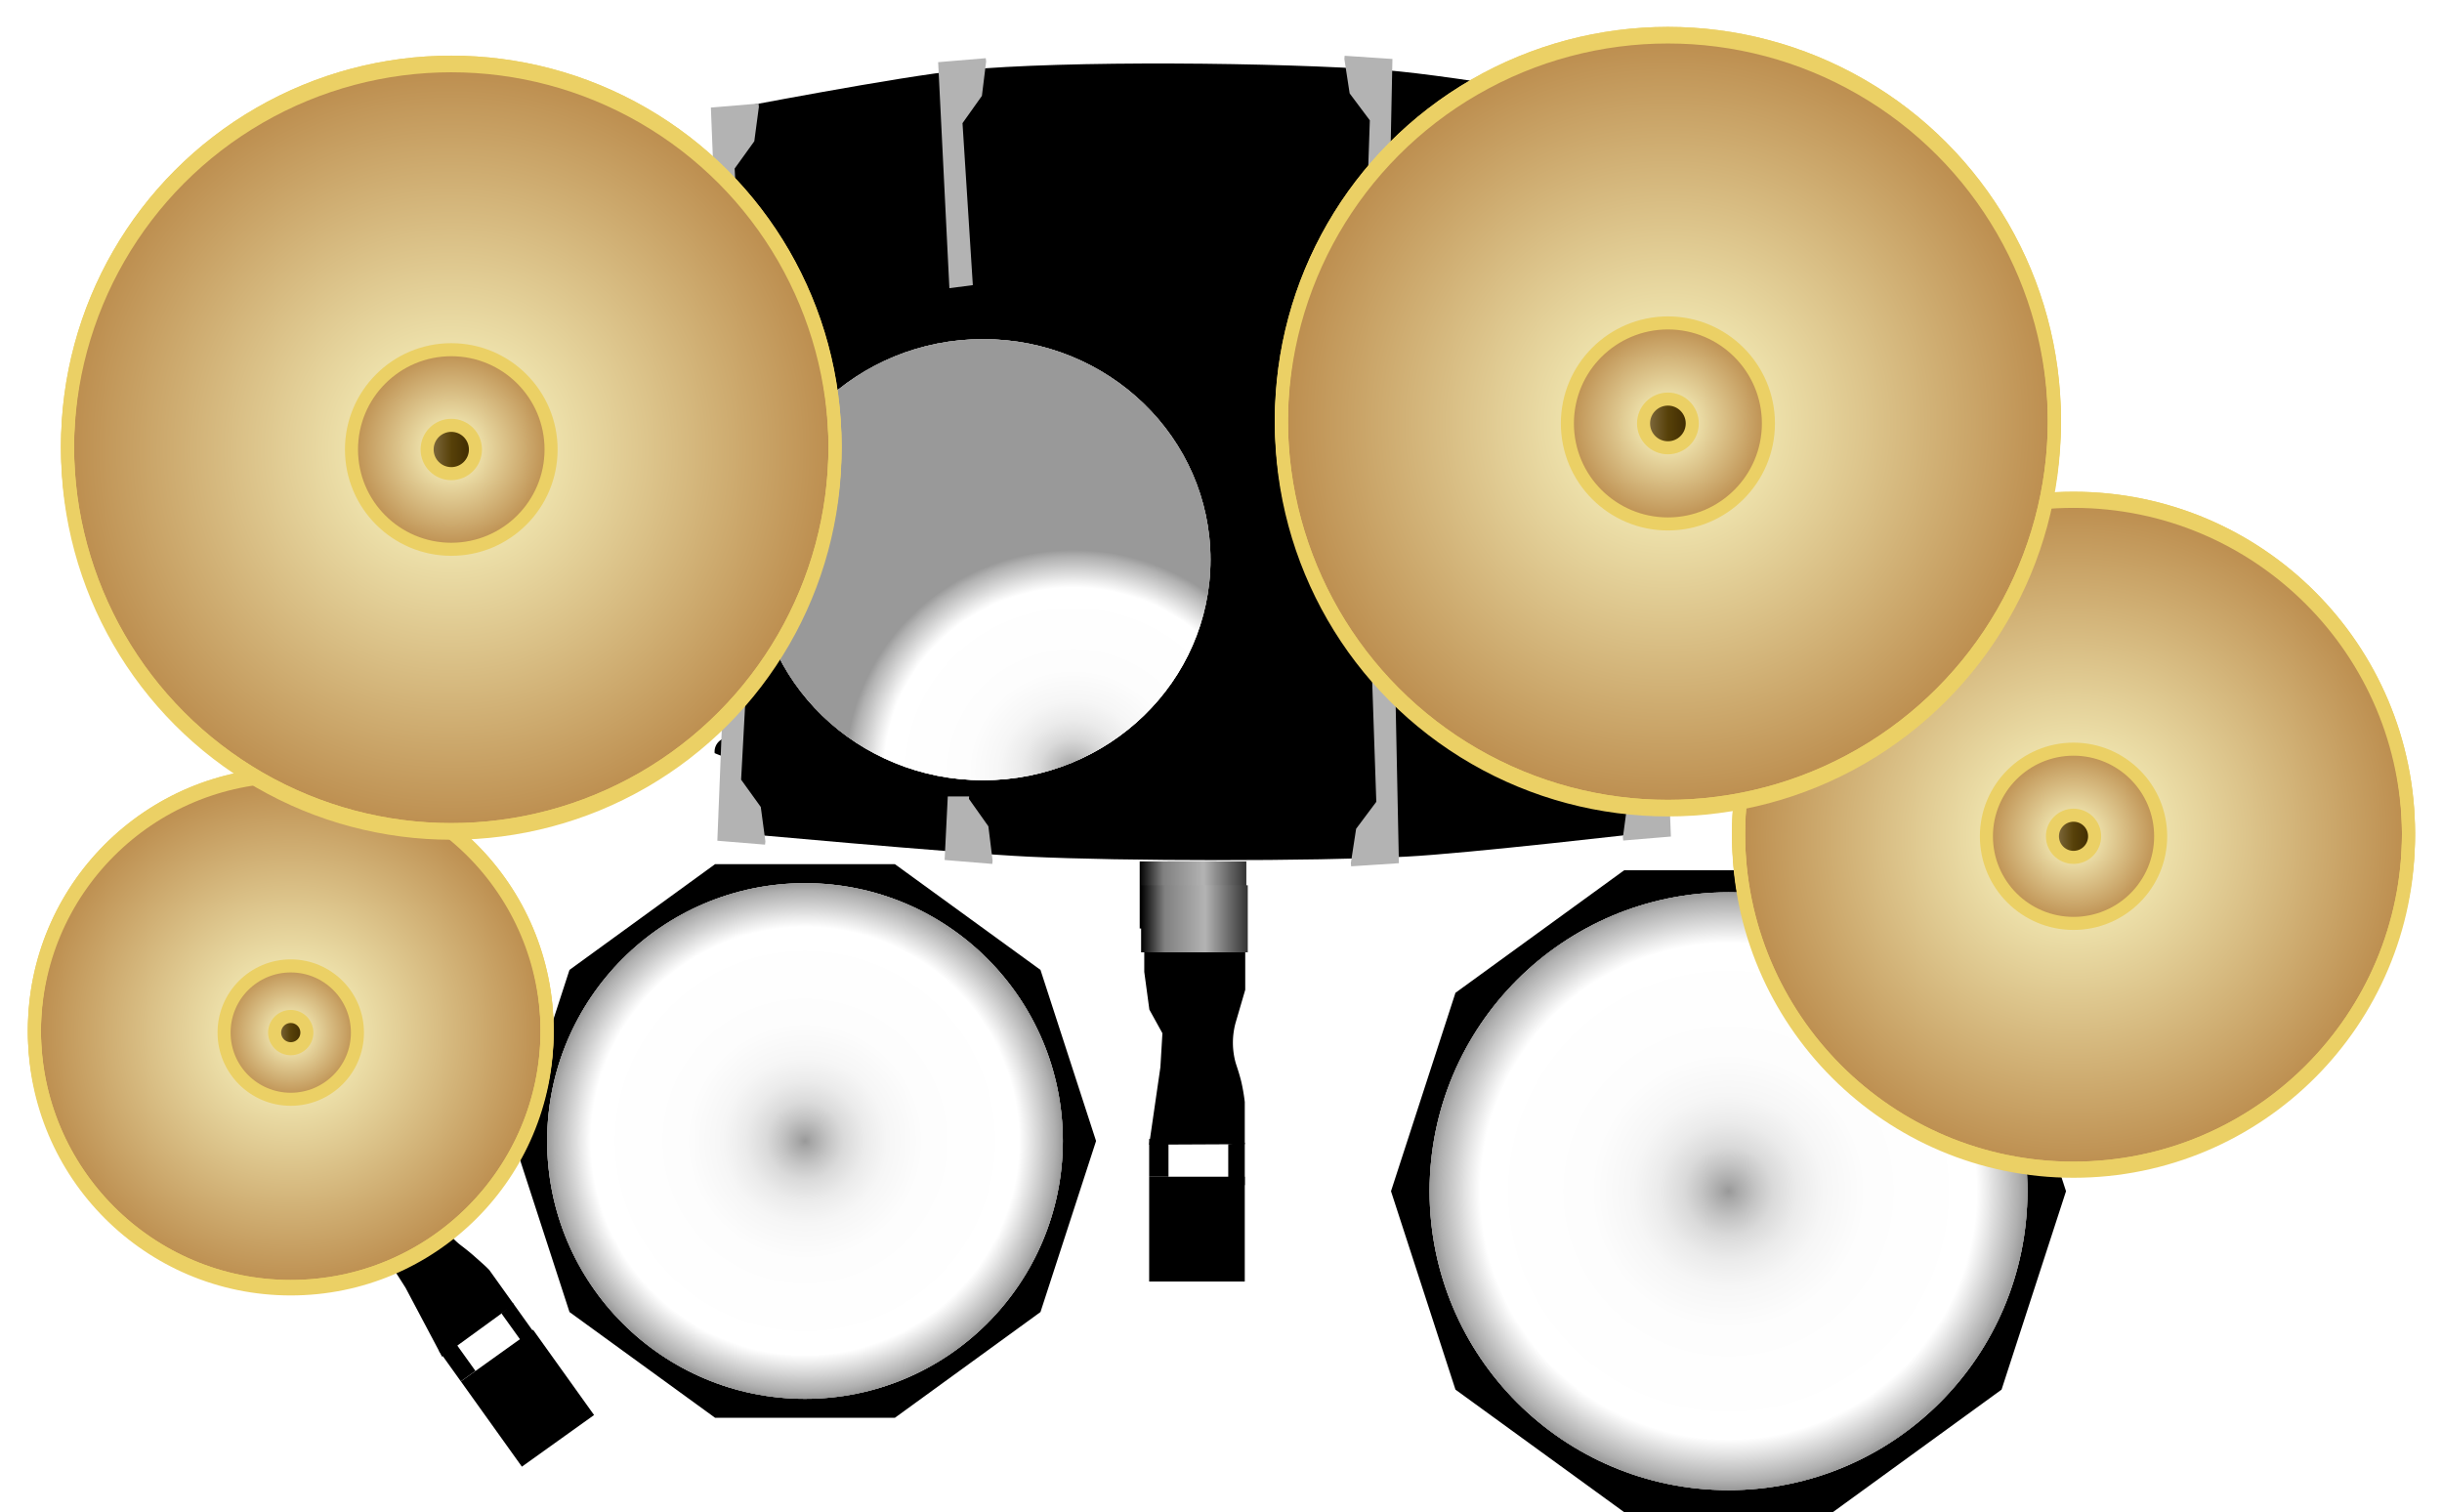 <svg id="f0d848c7-f78b-4df5-9696-c32466b46e3a" data-name="Layer 1" xmlns="http://www.w3.org/2000/svg" xmlns:xlink="http://www.w3.org/1999/xlink" viewBox="0 0 373.92 231.56">
  <defs>
    <style>
      .e6b761b5-5df1-449a-a89e-12cdc973f46b, .eabed27e-a998-42cb-bff2-c5507ad1e61d {
        fill: none;
      }

      .ba77dddb-881a-4fe3-9676-e9523c5339f6 {
        fill: url(#b2ecd7a3-0aa4-493f-8a2d-a681c7e4b507);
      }

      .bf1e7eec-2062-49cb-ba24-8087a2af2d24 {
        fill: #b3b3b3;
      }

      .a3cf1b3b-da9d-4d7a-ae89-2b09950cf742 {
        fill: url(#f28f44ed-f71a-43f1-8c54-526db55b35f6);
      }

      .ecd3fe95-3935-4830-b851-b4a2bf84873f {
        fill: url(#e7d64ec1-43a9-4e78-b324-4c17d5bc6c74);
      }

      .b1e665d1-dc45-4b16-b83d-8f18d4f79561 {
        fill: #fff;
      }

      .b7090f72-b4b5-4f07-bb56-e08c92ccd68e {
        fill: url(#b6176748-4ecd-4689-aeab-56ddea99f06d);
      }

      .bb3397aa-8599-46ab-8b42-3265b45b3bc2 {
        fill: url(#fb82c2a2-20b3-477a-a08c-fb7f41afd1ff);
      }

      .b4f82f34-e258-41db-8b26-04756709e499 {
        fill: url(#bd399d45-c29c-49da-9e68-62b6e913c0d9);
      }

      .a4034030-abf6-4061-90e4-f1cbf0bb8076 {
        fill: url(#a35ba333-8f9f-401e-a8ac-b83fd8bebcd0);
      }

      .bd8ac66d-b9e1-464d-97e5-675cd7bcd95d {
        fill: url(#b496cd71-b9bc-4c7c-a765-c1b8c5e122fa);
      }

      .b5423a52-3789-45da-b72b-a5694f5c766f {
        fill: url(#e1b61a00-0dcc-45fd-99ab-fddee18ce819);
      }

      .a31ce416-9e92-4797-971c-bfafffb85a26, .a92619fa-d51c-4103-b2c6-d868154836de, .ac6625a5-b047-47d2-9495-550a22dd5f33, .af00eb1a-d14d-4a57-a424-d8b757fa08b0, .b96cd99d-178a-4404-ad4a-a224a3b8b892, .ba08a946-d098-40a4-82a7-d5d56265a209, .ba877b87-ac5c-4203-981c-e7431102cae5, .e6b761b5-5df1-449a-a89e-12cdc973f46b, .e6c71062-405b-41f9-b047-b761b85eb098, .e87679fd-5bf3-4a8f-b2b1-5188101693d2, .f382bcc3-3bb1-4b13-bf33-2278f931a309, .f3e597c5-b245-4865-8567-95d234974de1, .faeffed6-3b09-47f6-8ffb-5074e898ec51 {
        stroke: #ebd065;
        stroke-miterlimit: 10;
        stroke-width: 2px;
      }

      .faeffed6-3b09-47f6-8ffb-5074e898ec51 {
        fill: url(#a92fad4b-c7ab-48d7-bd3a-03a4de9f0d60);
      }

      .ad01e7e7-c559-49bb-91bd-ec269dc9dfcc {
        clip-path: url(#a98226df-ad14-47eb-a87e-c7ab93d51590);
      }

      .b3e0b82a-8d49-4dc7-b0e6-cae1f99ec507 {
        clip-path: url(#b56d20de-d7b5-429a-88d5-64fb126e86ba);
      }

      .e774a99e-4869-4fe6-a5a1-1498de1d46a8 {
        clip-path: url(#b08bc253-8643-464b-afde-bc58bdd64806);
      }

      .ba877b87-ac5c-4203-981c-e7431102cae5 {
        fill: url(#b4b4be9c-8efd-496b-a266-de5eb6124310);
      }

      .b96cd99d-178a-4404-ad4a-a224a3b8b892 {
        fill: url(#bd8bad4a-25c8-469f-bd4a-7e8081414d83);
      }

      .a92619fa-d51c-4103-b2c6-d868154836de {
        fill: url(#e03f97bf-2328-4894-9b32-423ea26aa4f4);
      }

      .e15829a9-cb7a-4f29-af1c-206288aa03aa {
        clip-path: url(#bb3bc60d-04a2-4b02-87ae-8f999861f61f);
      }

      .a1129b90-6cab-4381-b37e-71f0950a9c83 {
        clip-path: url(#b5b7eb97-e36d-4de2-b757-549ac10369da);
      }

      .a0eb9cfa-a0ae-4222-996a-686a1b7f8266 {
        clip-path: url(#be26507b-a34a-459e-b86a-1eeb9e8feeb7);
      }

      .a31ce416-9e92-4797-971c-bfafffb85a26 {
        fill: url(#f826901b-9896-4c30-9d10-d09fe891ce2e);
      }

      .ac6625a5-b047-47d2-9495-550a22dd5f33 {
        fill: url(#a6ca7136-c94e-421a-8232-815d98297d03);
      }

      .ba08a946-d098-40a4-82a7-d5d56265a209 {
        fill: url(#f0220790-bfb6-4412-9067-ae08725f5614);
      }

      .fcb73256-d4ca-4ffa-a3d8-971e42267467 {
        clip-path: url(#a1be94b2-cda7-4929-adcf-d64bf0819018);
      }

      .a84954de-a28f-40e0-bcbd-6c760d97549b {
        clip-path: url(#b090d2e5-fb1d-45b7-b05d-c3d8e6ad8ed3);
      }

      .ac2dfb74-0b03-4069-8450-4662afa65544 {
        clip-path: url(#e2f53a15-e27c-4e54-aae1-7d2e977f33ab);
      }

      .f3e597c5-b245-4865-8567-95d234974de1 {
        fill: url(#f6685966-d4b7-481e-b156-e4bb09763c0b);
      }

      .af00eb1a-d14d-4a57-a424-d8b757fa08b0 {
        fill: url(#b4090031-ebae-4cd0-bbae-0b6033d13e1e);
      }

      .f382bcc3-3bb1-4b13-bf33-2278f931a309 {
        fill: url(#b2cd7945-d453-4337-86f5-93cb47ce2de7);
      }

      .ae606123-a9aa-4ea6-8b88-6da907ae8a2e {
        clip-path: url(#b5783d88-78fa-46c1-9db1-eb0e0695759d);
      }

      .e23d9cf4-1c32-4ced-926b-1c51efa5239f {
        clip-path: url(#b6b82a18-3f0e-4200-9b64-1d64a60b0a96);
      }

      .fe5e97e0-5422-418f-87bf-a26240eb0eef {
        clip-path: url(#bcb2b0c7-869a-4dcf-82f0-0b26aebc2088);
      }

      .e87679fd-5bf3-4a8f-b2b1-5188101693d2 {
        fill: url(#ab2f674b-048e-40ce-8462-95d2b7a1888a);
      }

      .e6c71062-405b-41f9-b047-b761b85eb098 {
        fill: url(#b64d9b17-f2be-4b8b-a1de-14fe422ccd14);
      }
    </style>
    <linearGradient id="b2ecd7a3-0aa4-493f-8a2d-a681c7e4b507" x1="7234.85" y1="7069.58" x2="7376.64" y2="7069.58" gradientUnits="userSpaceOnUse">
      <stop offset="0" stop-color="#0071bc"/>
      <stop offset="0.01" stop-color="#0084b2"/>
      <stop offset="0.03" stop-color="#0095a8"/>
      <stop offset="0.06" stop-color="#00a0a2"/>
      <stop offset="0.09" stop-color="#00a79e"/>
      <stop offset="0.19" stop-color="#00a99d"/>
      <stop offset="0.29" stop-color="#0093a9"/>
      <stop offset="0.42" stop-color="#0071bc"/>
      <stop offset="0.45" stop-color="#007cb6"/>
      <stop offset="0.5" stop-color="#0090ab"/>
      <stop offset="0.56" stop-color="#009ea3"/>
      <stop offset="0.63" stop-color="#00a79e"/>
      <stop offset="0.76" stop-color="#00a99d"/>
      <stop offset="0.82" stop-color="#00a59f"/>
      <stop offset="0.89" stop-color="#009aa5"/>
      <stop offset="0.95" stop-color="#0086b0"/>
      <stop offset="1" stop-color="#0071bc"/>
    </linearGradient>
    <linearGradient id="f28f44ed-f71a-43f1-8c54-526db55b35f6" x1="174.51" y1="137.04" x2="190.85" y2="137.04" gradientUnits="userSpaceOnUse">
      <stop offset="0"/>
      <stop offset="0.22" stop-color="gray"/>
      <stop offset="0.6" stop-color="#b3b3b3"/>
      <stop offset="1" stop-color="#333"/>
    </linearGradient>
    <linearGradient id="e7d64ec1-43a9-4e78-b324-4c17d5bc6c74" x1="174.73" y1="140.7" x2="191.06" y2="140.7" xlink:href="#f28f44ed-f71a-43f1-8c54-526db55b35f6"/>
    <radialGradient id="b6176748-4ecd-4689-aeab-56ddea99f06d" cx="264.67" cy="182.41" r="45.77" gradientUnits="userSpaceOnUse">
      <stop offset="0" stop-color="#999"/>
      <stop offset="0.02" stop-color="#a9a9a9"/>
      <stop offset="0.05" stop-color="#c4c4c4"/>
      <stop offset="0.1" stop-color="#dadada"/>
      <stop offset="0.14" stop-color="#ebebeb"/>
      <stop offset="0.2" stop-color="#f6f6f6"/>
      <stop offset="0.29" stop-color="#fdfdfd"/>
      <stop offset="0.52" stop-color="#fff"/>
      <stop offset="0.64" stop-color="#e9e9e9"/>
      <stop offset="0.9" stop-color="#b0b0b0"/>
      <stop offset="1" stop-color="#999"/>
    </radialGradient>
    <radialGradient id="fb82c2a2-20b3-477a-a08c-fb7f41afd1ff" cx="264.67" cy="182.41" r="45.77" gradientUnits="userSpaceOnUse">
      <stop offset="0" stop-color="#999"/>
      <stop offset="0.03" stop-color="#a9a9a9"/>
      <stop offset="0.09" stop-color="#c4c4c4"/>
      <stop offset="0.15" stop-color="#dadada"/>
      <stop offset="0.23" stop-color="#ebebeb"/>
      <stop offset="0.32" stop-color="#f6f6f6"/>
      <stop offset="0.46" stop-color="#fdfdfd"/>
      <stop offset="0.83" stop-color="#fff"/>
      <stop offset="0.87" stop-color="#e9e9e9"/>
      <stop offset="0.97" stop-color="#b0b0b0"/>
      <stop offset="1" stop-color="#999"/>
    </radialGradient>
    <radialGradient id="bd399d45-c29c-49da-9e68-62b6e913c0d9" cx="123.26" cy="174.72" r="39.48" xlink:href="#b6176748-4ecd-4689-aeab-56ddea99f06d"/>
    <radialGradient id="a35ba333-8f9f-401e-a8ac-b83fd8bebcd0" cx="123.26" cy="174.72" r="39.48" xlink:href="#fb82c2a2-20b3-477a-a08c-fb7f41afd1ff"/>
    <radialGradient id="b496cd71-b9bc-4c7c-a765-c1b8c5e122fa" cx="7276.68" cy="7083.32" r="32.61" gradientTransform="translate(-7621.69 -7248.54) scale(1.07 1.04)" xlink:href="#b6176748-4ecd-4689-aeab-56ddea99f06d"/>
    <radialGradient id="e1b61a00-0dcc-45fd-99ab-fddee18ce819" cx="7276.68" cy="7083.32" r="32.61" gradientTransform="translate(-7621.69 -7248.54) scale(1.07 1.04)" xlink:href="#fb82c2a2-20b3-477a-a08c-fb7f41afd1ff"/>
    <radialGradient id="a92fad4b-c7ab-48d7-bd3a-03a4de9f0d60" cx="317.5" cy="128.06" r="51.29" gradientUnits="userSpaceOnUse">
      <stop offset="0" stop-color="#ffc"/>
      <stop offset="1" stop-color="#bc8d4e"/>
    </radialGradient>
    <clipPath id="a98226df-ad14-47eb-a87e-c7ab93d51590" transform="translate(-7123.66 -6998.86)">
      <circle class="eabed27e-a998-42cb-bff2-c5507ad1e61d" cx="7441.16" cy="7126.45" r="51.29"/>
    </clipPath>
    <clipPath id="b56d20de-d7b5-429a-88d5-64fb126e86ba" transform="translate(-7123.66 -6998.86)">
      <rect class="eabed27e-a998-42cb-bff2-c5507ad1e61d" x="7384.87" y="7070.16" width="112.58" height="112.58"/>
    </clipPath>
    <clipPath id="b08bc253-8643-464b-afde-bc58bdd64806" transform="translate(-7123.66 -6998.86)">
      <rect class="eabed27e-a998-42cb-bff2-c5507ad1e61d" x="7384.88" y="7070.15" width="112.56" height="112.6"/>
    </clipPath>
    <radialGradient id="b4b4be9c-8efd-496b-a266-de5eb6124310" cx="317.5" cy="128.06" r="13.34" xlink:href="#a92fad4b-c7ab-48d7-bd3a-03a4de9f0d60"/>
    <linearGradient id="bd8bad4a-25c8-469f-bd4a-7e8081414d83" data-name="Earthtone" x1="314.27" y1="128.06" x2="320.73" y2="128.06" gradientUnits="userSpaceOnUse">
      <stop offset="0" stop-color="#89744c"/>
      <stop offset="0.5" stop-color="#574109"/>
      <stop offset="1" stop-color="#3a2600"/>
    </linearGradient>
    <radialGradient id="e03f97bf-2328-4894-9b32-423ea26aa4f4" cx="255.39" cy="64.84" r="59.18" xlink:href="#a92fad4b-c7ab-48d7-bd3a-03a4de9f0d60"/>
    <clipPath id="bb3bc60d-04a2-4b02-87ae-8f999861f61f" transform="translate(-7123.66 -6998.86)">
      <circle class="eabed27e-a998-42cb-bff2-c5507ad1e61d" cx="7379.05" cy="7063.16" r="59.18"/>
    </clipPath>
    <clipPath id="b5b7eb97-e36d-4de2-b757-549ac10369da" transform="translate(-7123.66 -6998.86)">
      <rect class="eabed27e-a998-42cb-bff2-c5507ad1e61d" x="7314.88" y="6998.98" width="128.35" height="128.35"/>
    </clipPath>
    <clipPath id="be26507b-a34a-459e-b86a-1eeb9e8feeb7" transform="translate(-7123.66 -6998.86)">
      <rect class="eabed27e-a998-42cb-bff2-c5507ad1e61d" x="7314.89" y="6998.97" width="128.37" height="128.37"/>
    </clipPath>
    <radialGradient id="f826901b-9896-4c30-9d10-d09fe891ce2e" cx="255.39" cy="64.84" r="15.39" xlink:href="#a92fad4b-c7ab-48d7-bd3a-03a4de9f0d60"/>
    <linearGradient id="a6ca7136-c94e-421a-8232-815d98297d03" x1="251.67" y1="64.84" x2="259.12" y2="64.84" xlink:href="#bd8bad4a-25c8-469f-bd4a-7e8081414d83"/>
    <radialGradient id="f0220790-bfb6-4412-9067-ae08725f5614" cx="44.52" cy="158.12" r="39.25" xlink:href="#a92fad4b-c7ab-48d7-bd3a-03a4de9f0d60"/>
    <clipPath id="a1be94b2-cda7-4929-adcf-d64bf0819018" transform="translate(-7123.66 -6998.86)">
      <circle class="eabed27e-a998-42cb-bff2-c5507ad1e61d" cx="7168.18" cy="7156.61" r="39.25"/>
    </clipPath>
    <clipPath id="b090d2e5-fb1d-45b7-b05d-c3d8e6ad8ed3" transform="translate(-7123.66 -6998.86)">
      <rect class="eabed27e-a998-42cb-bff2-c5507ad1e61d" x="7123.93" y="7112.36" width="88.51" height="88.51"/>
    </clipPath>
    <clipPath id="e2f53a15-e27c-4e54-aae1-7d2e977f33ab" transform="translate(-7123.66 -6998.86)">
      <rect class="eabed27e-a998-42cb-bff2-c5507ad1e61d" x="7123.91" y="7112.35" width="88.52" height="88.52"/>
    </clipPath>
    <radialGradient id="f6685966-d4b7-481e-b156-e4bb09763c0b" cx="44.52" cy="158.12" r="10.21" xlink:href="#a92fad4b-c7ab-48d7-bd3a-03a4de9f0d60"/>
    <linearGradient id="b4090031-ebae-4cd0-bbae-0b6033d13e1e" x1="42.05" y1="158.12" x2="47" y2="158.12" xlink:href="#bd8bad4a-25c8-469f-bd4a-7e8081414d83"/>
    <radialGradient id="b2cd7945-d453-4337-86f5-93cb47ce2de7" cx="69.1" cy="68.83" r="58.76" xlink:href="#a92fad4b-c7ab-48d7-bd3a-03a4de9f0d60"/>
    <clipPath id="b5783d88-78fa-46c1-9db1-eb0e0695759d" transform="translate(-7123.66 -6998.86)">
      <circle class="eabed27e-a998-42cb-bff2-c5507ad1e61d" cx="7192.76" cy="7067.14" r="58.76"/>
    </clipPath>
    <clipPath id="b6b82a18-3f0e-4200-9b64-1d64a60b0a96" transform="translate(-7123.66 -6998.86)">
      <rect class="eabed27e-a998-42cb-bff2-c5507ad1e61d" x="7129" y="7003.39" width="127.51" height="127.51"/>
    </clipPath>
    <clipPath id="bcb2b0c7-869a-4dcf-82f0-0b26aebc2088" transform="translate(-7123.66 -6998.86)">
      <rect class="eabed27e-a998-42cb-bff2-c5507ad1e61d" x="7129.01" y="7003.38" width="127.49" height="127.53"/>
    </clipPath>
    <radialGradient id="ab2f674b-048e-40ce-8462-95d2b7a1888a" cx="69.1" cy="68.83" r="15.28" xlink:href="#a92fad4b-c7ab-48d7-bd3a-03a4de9f0d60"/>
    <linearGradient id="b64d9b17-f2be-4b8b-a1de-14fe422ccd14" x1="65.4" y1="68.83" x2="72.79" y2="68.83" xlink:href="#bd8bad4a-25c8-469f-bd4a-7e8081414d83"/>
  </defs>
  <g>
    <g>
      <g class="drumset bass">
        <path class="bass drumset" id="bodybassdrum" d="M7234.85,7015.68s26.9-5.2,36.07-6.07c16.1-1.54,48.76-1.19,64.91,0,10.35.76,40.81,6.07,40.81,6.07v110.6s-28.27,3.29-37.77,3.76c-14.4.72-43.31.7-57.7,0-11.63-.56-46.32-3.76-46.32-3.76Z" transform="translate(-7123.66 -6998.86)"/>
        <g>
          <path d="M7232.1,7025.94s7.87-5.27,28.52-9.26c18.84-3.64,22.17-3.64,46.42-3.64,22.06,0,46.73,2.65,57.12,5.11,3.58.84,14.12,6,14.38,6.39.85,1.37,1.13,2.7.11,3.22s-1.33-.48-5.62-2.64c-2.42-1.22-5.61-2.06-8.12-3.14-7.29-3.15-42.15-5.62-57.88-5.62-14.67,0-26.12-.5-43.91,3.13-12.42,2.54-19.57,5.21-23.32,6.79-1.6.67-4.89,3.55-6,3.14C7232.46,7029,7231.94,7027.06,7232.1,7025.94Z" transform="translate(-7123.66 -6998.86)"/>
          <polygon class="bf1e7eec-2062-49cb-ba24-8087a2af2d24" points="205.89 8.54 213.21 9.03 212.5 43.65 208.9 43.25 209.75 18.43 206.66 14.3 205.85 9.04 205.89 8.54"/>
          <polygon class="bf1e7eec-2062-49cb-ba24-8087a2af2d24" points="150.94 8.91 143.65 9.52 145.37 44.13 148.96 43.66 147.38 18.86 150.35 14.68 151 9.4 150.94 8.91"/>
          <polygon class="bf1e7eec-2062-49cb-ba24-8087a2af2d24" points="247.56 14.5 254.86 15.1 253.5 49.72 249.91 49.26 251.23 24.45 248.21 20.27 247.51 14.99 247.56 14.5"/>
          <polygon class="bf1e7eec-2062-49cb-ba24-8087a2af2d24" points="116.15 15.86 108.85 16.47 110.23 51.09 113.82 50.62 112.49 25.81 115.5 21.63 116.2 16.36 116.15 15.86"/>
        </g>
        <g>
          <path d="M7233.09,7114.19s7.87,3.55,28.52,6.24c18.84,2.45,22.17,2.45,46.42,2.45,22.07,0,46.73-1.78,57.12-3.44a107.88,107.88,0,0,0,14.39-4.3c.84-.93,1.12-1.82.1-2.17s-1.33.32-5.62,1.78c-2.41.82-5.61,1.39-8.12,2.11-7.28,2.12-42.15,3.78-57.87,3.78-14.67,0-26.12.35-43.92-2.1a169.5,169.5,0,0,1-23.32-4.57c-1.59-.45-4.89-2.4-6-2.12A2.15,2.15,0,0,0,7233.09,7114.19Z" transform="translate(-7123.66 -6998.86)"/>
          <polygon class="bf1e7eec-2062-49cb-ba24-8087a2af2d24" points="206.89 132.66 214.2 132.18 213.49 97.55 209.89 97.95 210.74 122.78 207.65 126.91 206.84 132.17 206.89 132.66"/>
          <polygon class="bf1e7eec-2062-49cb-ba24-8087a2af2d24" points="151.94 132.29 144.64 131.69 146.36 97.08 149.95 97.54 148.37 122.34 151.34 126.53 151.99 131.8 151.94 132.29"/>
          <polygon class="bf1e7eec-2062-49cb-ba24-8087a2af2d24" points="248.55 128.71 255.85 128.1 254.49 93.48 250.9 93.95 252.22 118.75 249.21 122.94 248.5 128.21 248.55 128.71"/>
          <polygon class="bf1e7eec-2062-49cb-ba24-8087a2af2d24" points="117.14 129.34 109.84 128.74 111.22 94.12 114.82 94.58 113.48 119.39 116.49 123.57 117.2 128.85 117.14 129.34"/>
        </g>
      </g>
      <g id="basspedal">
        <rect x="175.96" y="180.19" width="14.64" height="16.05"/>
        <path d="M7314.26,7167.6v6.47l-14.64.07,1.72-11.86.31-5.2-2-3.62-.78-5.78v-8.12l.78-4.89,2.81-3.9h7.47l3,3.9,1.4,9.4v6.36l-1.48,5.06a11.53,11.53,0,0,0,0,6.07c.18.61.51,1.47.88,2.95A29.17,29.17,0,0,1,7314.26,7167.6Z" transform="translate(-7123.66 -6998.86)"/>
        <rect x="175.96" y="174.41" width="2.96" height="5.78"/>
        <polygon points="188.07 180.99 188.07 175.21 190.6 174.97 190.6 181.48 188.07 180.99"/>
      </g>
      <g id="bassmallet" data-key="81">
        <rect class="a3cf1b3b-da9d-4d7a-ae89-2b09950cf742" x="174.51" y="131.91" width="16.33" height="10.27"/>
        <rect class="ecd3fe95-3935-4830-b851-b4a2bf84873f" x="174.73" y="135.56" width="16.33" height="10.27"/>
      </g>
    </g>
    <g class="cymbal" id="floortom">
      <polygon points="280.64 133.26 248.7 133.26 222.86 152.03 212.99 182.41 222.86 212.79 248.7 231.56 280.64 231.56 306.48 212.79 316.35 182.41 306.48 152.03 280.64 133.26"/>
      <circle class="b1e665d1-dc45-4b16-b83d-8f18d4f79561" cx="264.67" cy="182.41" r="45.77"/>
      <g data-key="76">
        <circle class="b7090f72-b4b5-4f07-bb56-e08c92ccd68e" cx="264.67" cy="182.41" r="45.77"/>
        <circle class="bb3397aa-8599-46ab-8b42-3265b45b3bc2" cx="264.67" cy="182.41" r="45.77"/>
      </g>
    </g>
    <g class="drum" id="snare">
      <polygon points="137.03 132.33 109.49 132.33 87.2 148.52 78.69 174.72 87.2 200.91 109.49 217.1 137.03 217.1 159.32 200.91 167.83 174.72 159.32 148.52 137.03 132.33"/>
      <circle class="b1e665d1-dc45-4b16-b83d-8f18d4f79561" cx="123.26" cy="174.72" r="39.48"/>
      <g data-keys="74">
        <circle class="b4f82f34-e258-41db-8b26-04756709e499" cx="123.26" cy="174.72" r="39.48"/>
        <circle class="a4034030-abf6-4061-90e4-f1cbf0bb8076" cx="123.26" cy="174.72" r="39.48"/>
      </g>
    </g>
    <g class="drum" id="hightom">
      <polygon points="162.67 49.44 138.36 49.44 118.7 63.29 111.19 85.7 118.7 108.11 138.36 121.96 162.67 121.96 182.33 108.11 189.84 85.7 182.33 63.29 162.67 49.44"/>
      <ellipse class="b1e665d1-dc45-4b16-b83d-8f18d4f79561" cx="150.52" cy="85.7" rx="34.83" ry="33.77"/>
      <g data-key="76">
        <ellipse class="bd8ac66d-b9e1-464d-97e5-675cd7bcd95d" cx="150.52" cy="85.7" rx="34.83" ry="33.77"/>
        <ellipse class="b5423a52-3789-45da-b72b-a5694f5c766f" cx="150.52" cy="85.7" rx="34.83" ry="33.77"/>
      </g>
    </g>
    <g>
      <circle class="faeffed6-3b09-47f6-8ffb-5074e898ec51" cx="317.5" cy="128.06" r="51.29"/>
      <g>
        <g>
          <g class="ad01e7e7-c559-49bb-91bd-ec269dc9dfcc">
            <g class="b3e0b82a-8d49-4dc7-b0e6-cae1f99ec507">
            </g>
          </g>
          <circle class="e6b761b5-5df1-449a-a89e-12cdc973f46b" cx="317.5" cy="127.59" r="51.29"/>
        </g>
        <g>
          <g class="ad01e7e7-c559-49bb-91bd-ec269dc9dfcc">
            <g class="e774a99e-4869-4fe6-a5a1-1498de1d46a8">
            </g>
          </g>
          <circle class="e6b761b5-5df1-449a-a89e-12cdc973f46b" cx="317.5" cy="127.59" r="51.29"/>
        </g>
      </g>
      <circle class="ba877b87-ac5c-4203-981c-e7431102cae5" cx="317.5" cy="128.06" r="13.34"/>
      <circle class="b96cd99d-178a-4404-ad4a-a224a3b8b892" cx="317.5" cy="128.06" r="3.23"/>
    </g>
    <g>
      <circle class="a92619fa-d51c-4103-b2c6-d868154836de" cx="255.39" cy="64.84" r="59.18"/>
      <g>
        <g>
          <circle class="e6b761b5-5df1-449a-a89e-12cdc973f46b" cx="255.39" cy="64.3" r="59.18"/>
        </g>
        <g>
          <g class="e15829a9-cb7a-4f29-af1c-206288aa03aa">
            <g class="a0eb9cfa-a0ae-4222-996a-686a1b7f8266">
            </g>
          </g>
          <circle class="e6b761b5-5df1-449a-a89e-12cdc973f46b" cx="255.39" cy="64.3" r="59.18"/>
        </g>
      </g>
      <circle class="a31ce416-9e92-4797-971c-bfafffb85a26" cx="255.39" cy="64.84" r="15.39"/>
      <circle class="ac6625a5-b047-47d2-9495-550a22dd5f33" cx="255.39" cy="64.84" r="3.73"/>
    </g>
    <g>
      <g>
        <rect x="7197.6" y="7205.13" width="13.59" height="16.05" transform="translate(-9975.49 -1460.58) rotate(-35.58)"/>
        <path d="M7198.59,7193.35l3.76,5.26-11,8-5.6-10.57-2.8-4.4-3.63-1.85-4-4.28-4.73-6.61-2.25-4.39-.16-4.69,5.65-4,4.5,1.58,6.53,6.88,3.7,5.18,1.83,4.91a12.3,12.3,0,0,0,3.53,4.94c.49.4,1.24.92,2.37,1.92S7198.09,7192.81,7198.59,7193.35Z" transform="translate(-7123.66 -6998.86)"/>
        <rect x="7192.26" y="7204.53" width="2.75" height="5.78" transform="translate(-9974.17 -1467.91) rotate(-35.58)"/>
        <polygon points="80.15 205.82 76.78 201.12 78.56 199.56 82.34 204.85 80.15 205.82"/>
      </g>
      <circle class="ba08a946-d098-40a4-82a7-d5d56265a209" cx="44.52" cy="158.12" r="39.25"/>
      <g>
        <g>
          <g class="fcb73256-d4ca-4ffa-a3d8-971e42267467">
            <g class="a84954de-a28f-40e0-bcbd-6c760d97549b">
            </g>
          </g>
          <circle class="e6b761b5-5df1-449a-a89e-12cdc973f46b" cx="44.52" cy="157.75" r="39.25"/>
        </g>
        <g>
          <g class="fcb73256-d4ca-4ffa-a3d8-971e42267467">
            <g class="ac2dfb74-0b03-4069-8450-4662afa65544">
            </g>
          </g>
          <circle class="e6b761b5-5df1-449a-a89e-12cdc973f46b" cx="44.52" cy="157.75" r="39.25"/>
        </g>
      </g>
      <circle class="f3e597c5-b245-4865-8567-95d234974de1" cx="44.52" cy="158.12" r="10.21"/>
      <circle class="af00eb1a-d14d-4a57-a424-d8b757fa08b0" cx="44.52" cy="158.12" r="2.47"/>
    </g>
    <g>
      <circle class="f382bcc3-3bb1-4b13-bf33-2278f931a309" cx="69.1" cy="68.83" r="58.76"/>
      <g>
        <g>
          <g class="ae606123-a9aa-4ea6-8b88-6da907ae8a2e">
            <g class="e23d9cf4-1c32-4ced-926b-1c51efa5239f">
            </g>
          </g>
          <circle class="e6b761b5-5df1-449a-a89e-12cdc973f46b" cx="69.1" cy="68.28" r="58.76"/>
        </g>
        <g>
          <g class="ae606123-a9aa-4ea6-8b88-6da907ae8a2e">
            <g class="fe5e97e0-5422-418f-87bf-a26240eb0eef">
            </g>
          </g>
          <circle class="e6b761b5-5df1-449a-a89e-12cdc973f46b" cx="69.1" cy="68.28" r="58.76"/>
        </g>
      </g>
      <circle class="e87679fd-5bf3-4a8f-b2b1-5188101693d2" cx="69.1" cy="68.83" r="15.28"/>
      <circle class="e6c71062-405b-41f9-b047-b761b85eb098" cx="69.1" cy="68.83" r="3.7"/>
    </g>
  </g>
</svg>
